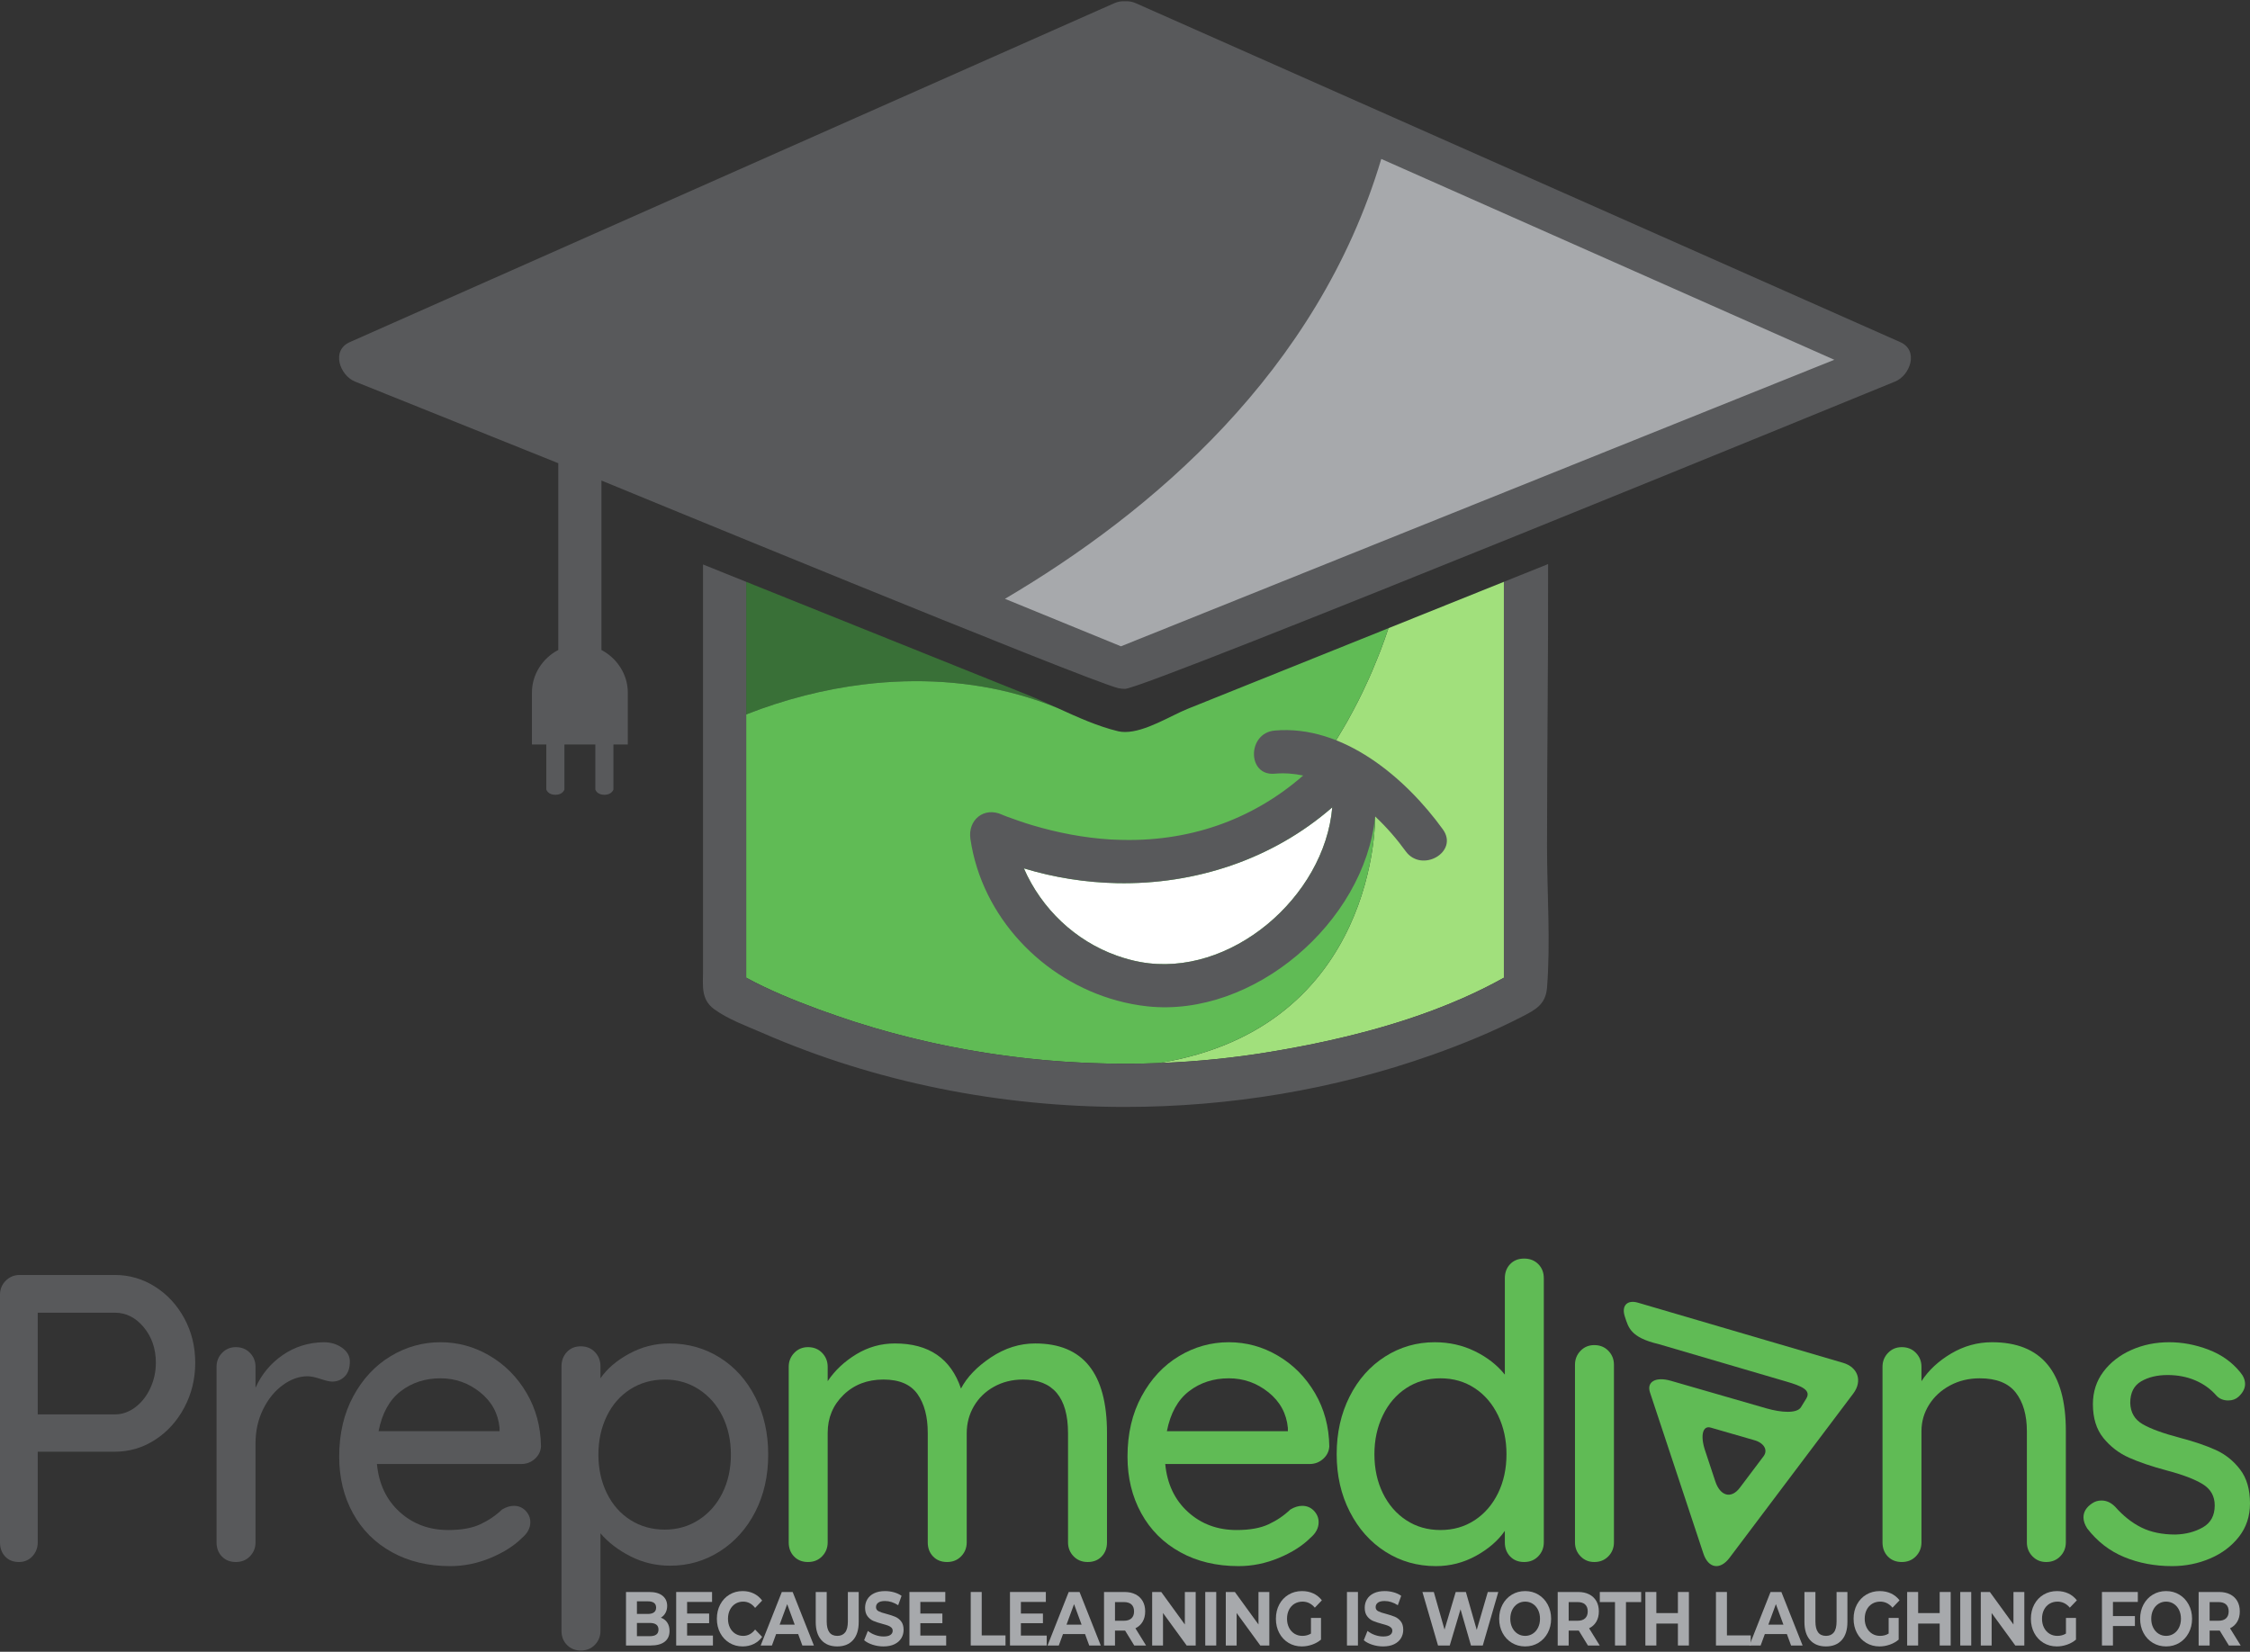 <?xml version="1.0" encoding="UTF-8"?>
<svg width="700px" height="514px" viewBox="0 0 700 514" version="1.1" xmlns="http://www.w3.org/2000/svg" xmlns:xlink="http://www.w3.org/1999/xlink">
    <rect x="0" y="0" width="700" height="514" fill="#333333" stroke="none"/>
    <!-- Generator: Sketch 52.2 (67145) - http://www.bohemiancoding.com/sketch -->
    <title>Prepmedians Logo RGB</title>
    <desc>Created with Sketch.</desc>
    <g id="Prepmedians-Logo-RGB" stroke="none" stroke-width="1" fill="none" fill-rule="evenodd">
        <path d="M428.563,204.759 C427.997,206.185 427.425,207.605 426.825,208.997 C426.413,209.958 425.982,210.901 425.555,211.847 C425.023,213.019 424.486,214.183 423.933,215.33 C423.436,216.362 422.93,217.385 422.415,218.398 C421.909,219.392 421.393,220.373 420.87,221.348 C420.286,222.441 419.7,223.532 419.096,224.603 C418.647,225.395 418.185,226.169 417.727,226.949 C417.023,228.145 416.325,229.344 415.598,230.512 C415.465,230.726 415.323,230.931 415.189,231.144 C413.117,234.435 410.953,237.621 408.694,240.692 C408.689,240.698 408.686,240.705 408.681,240.71 L427.836,254.079 C427.836,254.079 428.898,319.781 360.487,330.816 C360.762,330.806 361.038,330.802 361.313,330.791 C372.606,330.336 383.863,329.194 394.988,327.356 C398.061,326.849 401.158,326.3 404.271,325.704 C407.384,325.107 410.511,324.464 413.642,323.768 C424.598,321.33 435.593,318.243 446.14,314.258 C449.152,313.12 452.129,311.908 455.059,310.618 C459.451,308.682 463.736,306.568 467.875,304.257 C467.875,298.431 467.875,292.604 467.875,286.776 C467.875,251.536 467.875,216.295 467.875,181.054 C455.908,185.863 443.941,190.671 431.975,195.479 C431.198,197.824 430.372,200.118 429.513,202.38 C429.207,203.184 428.88,203.965 428.563,204.759" id="Fill-1" fill="#A1E07C"></path>
        <path d="M328.969,220.317 C325.754,218.847 322.578,217.389 319.48,216.145 C290.369,204.448 261.257,192.751 232.145,181.055 C232.145,194.811 232.145,208.568 232.145,222.325 C241.085,218.812 250.293,216.143 259.576,214.396 C262.67,213.813 265.772,213.333 268.876,212.958 C277.152,211.958 285.436,211.706 293.592,212.255 C295.63,212.393 297.662,212.58 299.682,212.819 C307.766,213.772 315.687,215.54 323.311,218.177 C325.217,218.835 327.104,219.549 328.97,220.317 L328.971,220.317 C328.97,220.317 328.97,220.317 328.969,220.317" id="Fill-2" fill="#397037"></path>
        <path d="M369.409,220.617 C364.351,222.649 356.245,227.818 350.01,227.786 C349.282,227.782 348.573,227.724 347.904,227.565 C341.587,226.061 335.201,223.165 328.971,220.317 C327.104,219.549 325.217,218.835 323.311,218.177 C315.687,215.54 307.766,213.772 299.682,212.819 C297.662,212.58 295.63,212.393 293.592,212.255 C285.436,211.706 277.152,211.958 268.876,212.958 C256.462,214.458 244.065,217.641 232.145,222.325 C232.145,240.32 232.145,258.314 232.145,276.31 C232.145,285.621 232.145,294.934 232.145,304.246 C235.701,306.183 239.386,307.924 243.124,309.531 C246.862,311.139 250.655,312.612 254.427,314.015 C254.435,314.018 254.442,314.021 254.449,314.022 C256.144,314.652 257.858,315.227 259.565,315.82 L259.525,315.843 C263.696,317.297 267.904,318.648 272.146,319.894 C273.784,320.375 275.427,320.839 277.075,321.288 C277.902,321.515 278.733,321.728 279.563,321.945 C280.523,322.198 281.485,322.45 282.449,322.692 C283.316,322.91 284.186,323.121 285.056,323.33 C286.005,323.559 286.956,323.782 287.908,324 C288.763,324.196 289.617,324.392 290.474,324.58 C291.514,324.808 292.557,325.025 293.6,325.241 C294.364,325.399 295.127,325.563 295.894,325.716 C297.608,326.055 299.327,326.38 301.048,326.687 C301.737,326.81 302.428,326.921 303.118,327.038 C304.269,327.234 305.419,327.429 306.572,327.61 C307.353,327.733 308.134,327.85 308.915,327.966 C310.002,328.127 311.09,328.284 312.18,328.433 C312.951,328.538 313.723,328.643 314.495,328.741 C315.677,328.893 316.861,329.034 318.044,329.17 C318.707,329.247 319.368,329.328 320.031,329.399 C321.839,329.595 323.649,329.775 325.462,329.936 C325.846,329.969 326.231,329.995 326.616,330.027 C328.098,330.151 329.581,330.267 331.064,330.368 C331.716,330.412 332.369,330.449 333.021,330.489 C334.258,330.564 335.496,330.633 336.734,330.692 C337.418,330.725 338.103,330.755 338.787,330.783 C340.068,330.835 341.35,330.875 342.632,330.909 C343.227,330.925 343.822,330.944 344.418,330.957 C346.282,330.994 348.146,331.018 350.009,331.018 L350.01,331.018 C351.895,331.018 353.779,330.999 355.663,330.962 C357.272,330.93 358.879,330.876 360.487,330.816 C428.898,319.781 427.836,254.079 427.836,254.079 L408.681,240.71 C408.686,240.705 408.689,240.698 408.694,240.692 C410.953,237.621 413.117,234.435 415.189,231.144 C415.323,230.931 415.465,230.726 415.598,230.512 C416.325,229.344 417.023,228.145 417.727,226.949 C418.185,226.169 418.648,225.396 419.096,224.603 C419.7,223.532 420.286,222.441 420.87,221.348 C421.392,220.372 421.91,219.392 422.415,218.398 C422.93,217.385 423.436,216.362 423.933,215.33 C424.486,214.183 425.023,213.019 425.555,211.847 C425.982,210.901 426.413,209.958 426.825,208.997 C427.425,207.604 427.997,206.185 428.563,204.759 C428.88,203.965 429.207,203.184 429.513,202.38 C430.372,200.118 431.198,197.824 431.975,195.479 C411.119,203.858 390.264,212.238 369.409,220.617" id="Fill-3" fill="#60BB55"></path>
        <path d="M318.535,270.225 C324.028,282.785 334.506,292.798 347.487,297.396 C349.835,298.229 352.257,298.905 354.755,299.363 C382.668,304.489 412.109,279.166 414.482,251.232 C395.848,267.482 371.765,275.316 347.487,274.823 C337.755,274.626 327.991,273.096 318.535,270.225" id="Fill-4" fill="#FFFFFF"></path>
        <path d="M481.635,175.526 C477.048,177.369 472.462,179.211 467.876,181.054 C467.876,216.295 467.876,251.536 467.876,286.776 C467.876,292.604 467.876,298.43 467.876,304.257 C463.736,306.568 459.451,308.682 455.059,310.618 C452.129,311.908 449.152,313.12 446.14,314.258 C443.503,315.254 440.838,316.194 438.152,317.082 C430.098,319.745 421.858,321.939 413.642,323.768 C410.511,324.464 407.384,325.107 404.271,325.703 C401.158,326.3 398.061,326.849 394.988,327.356 C383.863,329.194 372.606,330.336 361.313,330.791 C361.038,330.802 360.762,330.806 360.487,330.816 C358.879,330.876 357.272,330.93 355.663,330.962 C353.779,330.999 351.895,331.018 350.01,331.018 L350.009,331.018 C348.146,331.018 346.282,330.994 344.418,330.957 C343.822,330.944 343.227,330.925 342.632,330.909 C341.35,330.875 340.068,330.834 338.787,330.783 C338.103,330.755 337.418,330.725 336.734,330.692 C335.496,330.633 334.258,330.564 333.021,330.489 C332.369,330.449 331.716,330.412 331.064,330.368 C329.581,330.267 328.098,330.151 326.616,330.027 C326.231,329.995 325.846,329.969 325.462,329.936 C323.649,329.775 321.839,329.595 320.031,329.399 C319.368,329.328 318.707,329.247 318.044,329.17 C316.86,329.034 315.677,328.893 314.495,328.741 C313.722,328.643 312.951,328.538 312.18,328.433 C311.09,328.283 310.002,328.127 308.915,327.966 C308.134,327.85 307.353,327.733 306.572,327.61 C305.419,327.429 304.269,327.234 303.118,327.038 C302.428,326.921 301.737,326.81 301.048,326.687 C299.327,326.38 297.608,326.056 295.894,325.716 C295.127,325.563 294.364,325.399 293.6,325.241 C292.557,325.024 291.514,324.808 290.474,324.58 C289.617,324.392 288.763,324.196 287.908,324 C286.956,323.782 286.005,323.56 285.056,323.33 C284.186,323.121 283.316,322.91 282.449,322.692 C281.485,322.45 280.523,322.198 279.563,321.945 C278.733,321.728 277.902,321.515 277.075,321.288 C275.427,320.839 273.784,320.375 272.146,319.894 C267.904,318.648 263.696,317.297 259.525,315.843 L259.565,315.82 C257.858,315.227 256.144,314.652 254.449,314.022 C254.442,314.021 254.435,314.018 254.427,314.015 C250.655,312.612 246.862,311.139 243.124,309.531 C239.386,307.924 235.701,306.183 232.145,304.246 C232.145,263.182 232.145,222.118 232.145,181.055 C227.671,179.257 223.196,177.459 218.722,175.661 C218.722,199.188 218.722,222.714 218.722,246.24 C218.722,264.841 218.722,283.442 218.722,302.044 C218.722,306.564 217.983,310.941 222.133,314 C226.495,317.213 232.311,319.295 237.222,321.438 C272.505,336.833 311.268,344.473 350.01,344.465 C382.534,344.458 415.043,339.067 445.469,328.298 C455.019,324.918 464.475,321.041 473.483,316.392 C477.647,314.242 480.886,312.624 481.299,307.324 C482.419,292.934 481.299,277.998 481.299,263.576 C481.299,234.248 481.7,204.876 481.635,175.526" id="Fill-5" fill="#58595B"></path>
        <path d="M591.189,106.463 C564.503,94.628 363.176,5.35 353.397,1.013 C352.234,0.498 351.096,0.32 350.021,0.393 C350.018,0.392 350.014,0.393 350.01,0.393 C348.933,0.319 347.79,0.496 346.623,1.013 C319.936,12.848 293.249,24.682 266.563,36.516 C223.763,55.496 180.964,74.475 138.164,93.455 C128.386,97.791 118.608,102.127 108.83,106.463 C102.913,109.087 105.76,116.852 110.433,118.73 C131.52,127.202 152.606,135.674 173.693,144.146 C173.693,163.517 173.693,182.888 173.693,202.258 C168.874,204.762 165.49,209.815 165.49,215.505 C165.49,220.892 165.49,226.279 165.49,231.667 L169.964,231.667 L169.964,245.686 C169.964,245.686 170.445,247.334 172.78,247.334 C175.115,247.334 175.596,245.686 175.596,245.686 L175.596,231.667 L185.212,231.667 L185.212,245.686 C185.212,245.686 185.693,247.334 188.028,247.334 C190.363,247.334 190.844,245.686 190.844,245.686 L190.844,231.667 L195.318,231.667 C195.318,226.279 195.318,220.892 195.318,215.505 C195.318,209.84 191.926,204.782 187.115,202.27 C187.115,184.693 187.115,167.116 187.115,149.54 C187.116,149.54 187.116,149.54 187.116,149.54 C188.486,150.09 338.327,211.861 347.904,214.142 C348.573,214.301 349.282,214.359 350.01,214.363 C356.245,214.395 589.046,118.947 589.587,118.73 C594.229,116.865 597.082,109.076 591.189,106.463" id="Fill-6" fill="#58595B"></path>
        <path d="M414.482,251.232 C412.109,279.166 382.668,304.489 354.755,299.363 C352.257,298.905 349.835,298.229 347.487,297.396 C334.506,292.798 324.028,282.785 318.535,270.225 C327.991,273.096 337.755,274.626 347.487,274.823 C371.765,275.316 395.848,267.482 414.482,251.232 Z M347.487,261.314 C346.82,261.287 346.159,261.277 345.489,261.235 C337.253,260.728 329.113,259.158 321.208,256.81 C318.561,256.024 315.965,255.113 313.374,254.165 C313.178,254.093 312.565,253.849 312.123,253.672 C312.448,253.811 312.736,253.929 311.973,253.618 C311.386,253.378 311.661,253.489 312.123,253.672 C311.986,253.615 311.845,253.554 311.768,253.519 C306.132,250.931 301.033,255.159 301.909,261.098 C305.486,285.366 324.392,305.039 347.487,311.356 C350.604,312.209 353.796,312.826 357.039,313.17 C389.884,316.654 424.424,287.165 427.836,254.078 C431.46,257.482 434.661,261.211 437.301,264.866 C442.311,271.805 453.961,265.112 448.891,258.092 C437.36,242.121 417.904,225.442 396.552,227.34 C388.015,228.099 387.935,241.529 396.552,240.763 C399.562,240.496 402.53,240.72 405.429,241.333 C389.33,255.4 369.33,262.198 347.487,261.314 Z" id="Fill-7" fill="#58595B"></path>
        <path d="M429.731,49.458 C409.937,115.861 358.022,159.616 312.646,186.345 L348.742,201.121 L570.665,111.956 C565.471,109.652 471.515,67.987 429.731,49.458" id="Fill-8" fill="#A7A9AC"></path>
        <path d="M204.177,508.656 C204.634,508.323 204.863,507.809 204.863,507.11 C204.863,505.73 203.956,505.041 202.142,505.041 L198.155,505.041 L198.155,509.156 L202.142,509.156 C203.042,509.156 203.72,508.99 204.177,508.656 Z M198.155,498.309 L198.155,502.233 L201.551,502.233 C202.395,502.233 203.035,502.066 203.471,501.733 C203.906,501.401 204.125,500.909 204.125,500.259 C204.125,499.609 203.906,499.122 203.471,498.796 C203.035,498.472 202.395,498.309 201.551,498.309 L198.155,498.309 Z M207.584,504.909 C208.062,505.616 208.301,506.484 208.301,507.515 C208.301,508.975 207.798,510.095 206.793,510.881 C205.788,511.666 204.321,512.058 202.395,512.058 L194.758,512.058 L194.758,495.406 L201.973,495.406 C203.773,495.406 205.154,495.796 206.118,496.572 C207.081,497.35 207.563,498.403 207.563,499.736 C207.563,500.545 207.391,501.267 207.046,501.9 C206.702,502.535 206.22,503.035 205.601,503.399 C206.445,503.701 207.106,504.204 207.584,504.909 Z" id="Fill-9" fill="#A7A9AC"></path>
        <polyline id="Fill-10" fill="#A7A9AC" points="221.802 508.966 221.802 512.058 210.368 512.058 210.368 495.406 221.528 495.406 221.528 498.499 213.765 498.499 213.765 502.115 220.62 502.115 220.62 505.112 213.765 505.112 213.765 508.966 221.802 508.966"></polyline>
        <path d="M226.938,511.237 C225.721,510.5 224.766,509.478 224.069,508.169 C223.374,506.86 223.025,505.382 223.025,503.732 C223.025,502.083 223.374,500.604 224.069,499.296 C224.766,497.987 225.721,496.965 226.938,496.227 C228.154,495.49 229.522,495.122 231.041,495.122 C232.32,495.122 233.478,495.375 234.511,495.883 C235.544,496.39 236.413,497.119 237.116,498.071 L234.922,500.354 C233.924,499.054 232.686,498.403 231.21,498.403 C230.295,498.403 229.48,498.63 228.763,499.082 C228.045,499.534 227.486,500.164 227.086,500.973 C226.685,501.782 226.485,502.701 226.485,503.732 C226.485,504.764 226.685,505.683 227.086,506.491 C227.486,507.3 228.045,507.931 228.763,508.383 C229.48,508.834 230.295,509.061 231.21,509.061 C232.686,509.061 233.924,508.403 234.922,507.086 L237.116,509.37 C236.413,510.337 235.541,511.075 234.5,511.582 C233.459,512.089 232.299,512.344 231.02,512.344 C229.515,512.344 228.154,511.975 226.938,511.237" id="Fill-11" fill="#A7A9AC"></path>
        <path d="M247.242,505.563 L244.9,499.188 L242.559,505.563 L247.242,505.563 Z M248.318,508.49 L241.462,508.49 L240.154,512.058 L236.652,512.058 L243.234,495.406 L246.609,495.406 L253.212,512.058 L249.625,512.058 L248.318,508.49 Z" id="Fill-12" fill="#A7A9AC"></path>
        <path d="M255.542,510.369 C254.368,509.053 253.781,507.174 253.781,504.731 L253.781,495.406 L257.198,495.406 L257.198,504.589 C257.198,507.57 258.295,509.061 260.489,509.061 C261.558,509.061 262.374,508.7 262.936,507.979 C263.499,507.257 263.78,506.127 263.78,504.589 L263.78,495.406 L267.155,495.406 L267.155,504.731 C267.155,507.174 266.567,509.053 265.394,510.369 C264.219,511.686 262.577,512.344 260.468,512.344 C258.359,512.344 256.717,511.686 255.542,510.369" id="Fill-13" fill="#A7A9AC"></path>
        <path d="M271.469,511.809 C270.378,511.451 269.503,510.987 268.842,510.416 L270.002,507.515 C270.635,508.038 271.388,508.459 272.26,508.774 C273.131,509.093 274.003,509.251 274.875,509.251 C275.846,509.251 276.563,509.089 277.027,508.764 C277.491,508.438 277.723,508.007 277.723,507.467 C277.723,507.07 277.586,506.741 277.312,506.48 C277.038,506.218 276.686,506.009 276.257,505.85 C275.828,505.691 275.248,505.517 274.517,505.326 C273.392,505.025 272.471,504.724 271.753,504.422 C271.036,504.121 270.421,503.638 269.908,502.972 C269.394,502.305 269.138,501.417 269.138,500.308 C269.138,499.34 269.37,498.463 269.834,497.679 C270.298,496.894 270.998,496.271 271.933,495.812 C272.868,495.352 274.011,495.122 275.361,495.122 C276.303,495.122 277.224,495.248 278.124,495.502 C279.024,495.755 279.812,496.12 280.487,496.597 L279.432,499.521 C278.068,498.65 276.704,498.214 275.34,498.214 C274.383,498.214 273.676,498.388 273.22,498.736 C272.763,499.086 272.534,499.546 272.534,500.116 C272.534,500.688 272.798,501.112 273.325,501.39 C273.853,501.667 274.657,501.94 275.741,502.21 C276.866,502.512 277.787,502.813 278.504,503.113 C279.221,503.415 279.836,503.891 280.35,504.541 C280.863,505.191 281.12,506.072 281.12,507.182 C281.12,508.133 280.884,509.001 280.413,509.786 C279.941,510.571 279.235,511.194 278.293,511.653 C277.351,512.113 276.205,512.344 274.854,512.344 C273.687,512.344 272.559,512.165 271.469,511.809" id="Fill-14" fill="#A7A9AC"></path>
        <polyline id="Fill-15" fill="#A7A9AC" points="294.366 508.966 294.366 512.058 282.933 512.058 282.933 495.406 294.092 495.406 294.092 498.499 286.329 498.499 286.329 502.115 293.185 502.115 293.185 505.112 286.329 505.112 286.329 508.966 294.366 508.966"></polyline>
        <polyline id="Fill-16" fill="#A7A9AC" points="302.002 495.406 305.42 495.406 305.42 508.918 312.824 508.918 312.824 512.058 302.002 512.058 302.002 495.406"></polyline>
        <polyline id="Fill-17" fill="#A7A9AC" points="325.649 508.966 325.649 512.058 314.216 512.058 314.216 495.406 325.375 495.406 325.375 498.499 317.612 498.499 317.612 502.115 324.468 502.115 324.468 505.112 317.612 505.112 317.612 508.966 325.649 508.966"></polyline>
        <path d="M336.492,505.563 L334.15,499.188 L331.809,505.563 L336.492,505.563 Z M337.568,508.49 L330.712,508.49 L329.404,512.058 L325.902,512.058 L332.484,495.406 L335.859,495.406 L342.461,512.058 L338.875,512.058 L337.568,508.49 Z" id="Fill-18" fill="#A7A9AC"></path>
        <path d="M352.018,499.296 C351.482,498.796 350.702,498.547 349.675,498.547 L346.891,498.547 L346.891,504.352 L349.675,504.352 C350.702,504.352 351.482,504.098 352.018,503.589 C352.552,503.082 352.818,502.368 352.818,501.449 C352.818,500.513 352.552,499.796 352.018,499.296 Z M352.882,512.058 L350.034,507.419 L346.891,507.419 L346.891,512.058 L343.474,512.058 L343.474,495.406 L349.865,495.406 C351.174,495.406 352.309,495.653 353.272,496.145 C354.235,496.636 354.978,497.333 355.497,498.238 C356.018,499.142 356.278,500.211 356.278,501.449 C356.278,502.686 356.015,503.752 355.487,504.648 C354.96,505.544 354.211,506.229 353.24,506.705 L356.553,512.058 L352.882,512.058 Z" id="Fill-19" fill="#A7A9AC"></path>
        <polyline id="Fill-20" fill="#A7A9AC" points="371.993 495.406 371.993 512.058 369.188 512.058 361.826 501.948 361.826 512.058 358.45 512.058 358.45 495.406 361.277 495.406 368.618 505.517 368.618 495.406 371.993 495.406"></polyline>
        <polygon id="Fill-21" fill="#A7A9AC" points="374.968 512.058 378.385 512.058 378.385 495.406 374.968 495.406"></polygon>
        <polyline id="Fill-22" fill="#A7A9AC" points="394.902 495.406 394.902 512.058 392.097 512.058 384.734 501.948 384.734 512.058 381.359 512.058 381.359 495.406 384.186 495.406 391.527 505.517 391.527 495.406 394.902 495.406"></polyline>
        <path d="M407.854,503.471 L410.977,503.471 L410.977,510.227 C410.175,510.908 409.246,511.432 408.191,511.796 C407.137,512.161 406.075,512.344 405.007,512.344 C403.474,512.344 402.096,511.975 400.872,511.237 C399.648,510.5 398.688,509.478 397.992,508.169 C397.297,506.86 396.948,505.382 396.948,503.732 C396.948,502.083 397.297,500.604 397.992,499.296 C398.688,497.987 399.655,496.965 400.894,496.227 C402.13,495.49 403.522,495.122 405.069,495.122 C406.363,495.122 407.537,495.367 408.593,495.858 C409.647,496.35 410.533,497.063 411.251,498 L409.057,500.283 C408.002,499.031 406.729,498.403 405.238,498.403 C404.296,498.403 403.459,498.626 402.729,499.069 C401.997,499.514 401.428,500.141 401.02,500.949 C400.611,501.758 400.408,502.686 400.408,503.732 C400.408,504.764 400.611,505.683 401.02,506.491 C401.428,507.3 401.993,507.931 402.718,508.383 C403.441,508.834 404.268,509.061 405.196,509.061 C406.181,509.061 407.066,508.823 407.854,508.347 L407.854,503.471" id="Fill-23" fill="#A7A9AC"></path>
        <polygon id="Fill-24" fill="#A7A9AC" points="419.055 512.058 422.473 512.058 422.473 495.406 419.055 495.406"></polygon>
        <path d="M426.912,511.809 C425.822,511.451 424.946,510.987 424.286,510.416 L425.446,507.515 C426.079,508.038 426.831,508.459 427.703,508.774 C428.575,509.093 429.447,509.251 430.319,509.251 C431.289,509.251 432.006,509.089 432.471,508.764 C432.935,508.438 433.167,508.007 433.167,507.467 C433.167,507.07 433.029,506.741 432.756,506.48 C432.481,506.218 432.13,506.009 431.7,505.85 C431.271,505.691 430.691,505.517 429.96,505.326 C428.835,505.025 427.914,504.724 427.197,504.422 C426.479,504.121 425.864,503.638 425.352,502.972 C424.838,502.305 424.581,501.417 424.581,500.308 C424.581,499.34 424.813,498.463 425.277,497.679 C425.741,496.894 426.441,496.271 427.377,495.812 C428.312,495.352 429.454,495.122 430.804,495.122 C431.746,495.122 432.667,495.248 433.567,495.502 C434.468,495.755 435.255,496.12 435.93,496.597 L434.876,499.521 C433.511,498.65 432.147,498.214 430.783,498.214 C429.827,498.214 429.12,498.388 428.663,498.736 C428.206,499.086 427.978,499.546 427.978,500.116 C427.978,500.688 428.241,501.112 428.769,501.39 C429.296,501.667 430.101,501.94 431.184,502.21 C432.309,502.512 433.229,502.813 433.947,503.113 C434.664,503.415 435.279,503.891 435.793,504.541 C436.307,505.191 436.563,506.072 436.563,507.182 C436.563,508.133 436.327,509.001 435.856,509.786 C435.385,510.571 434.679,511.194 433.736,511.653 C432.794,512.113 431.647,512.344 430.298,512.344 C429.13,512.344 428.002,512.165 426.912,511.809" id="Fill-25" fill="#A7A9AC"></path>
        <polyline id="Fill-26" fill="#A7A9AC" points="466.138 495.406 461.307 512.058 457.637 512.058 454.388 500.783 451.034 512.058 447.385 512.058 442.532 495.406 446.076 495.406 449.409 507.11 452.89 495.406 456.054 495.406 459.43 507.205 462.868 495.406 466.138 495.406"></polyline>
        <path d="M476.853,508.383 C477.557,507.931 478.108,507.3 478.509,506.491 C478.91,505.683 479.11,504.764 479.11,503.732 C479.11,502.701 478.91,501.782 478.509,500.973 C478.108,500.164 477.557,499.534 476.853,499.082 C476.149,498.63 475.362,498.403 474.49,498.403 C473.618,498.403 472.831,498.63 472.128,499.082 C471.425,499.534 470.873,500.164 470.472,500.973 C470.071,501.782 469.871,502.701 469.871,503.732 C469.871,504.764 470.071,505.683 470.472,506.491 C470.873,507.3 471.425,507.931 472.128,508.383 C472.831,508.834 473.618,509.061 474.49,509.061 C475.362,509.061 476.149,508.834 476.853,508.383 Z M470.346,511.226 C469.115,510.48 468.151,509.453 467.456,508.145 C466.76,506.837 466.411,505.365 466.411,503.732 C466.411,502.099 466.76,500.628 467.456,499.32 C468.151,498.012 469.115,496.984 470.346,496.239 C471.575,495.494 472.957,495.122 474.49,495.122 C476.023,495.122 477.401,495.494 478.625,496.239 C479.849,496.984 480.812,498.012 481.516,499.32 C482.219,500.628 482.569,502.099 482.569,503.732 C482.569,505.365 482.219,506.837 481.516,508.145 C480.812,509.453 479.849,510.48 478.625,511.226 C477.401,511.972 476.023,512.344 474.49,512.344 C472.957,512.344 471.575,511.972 470.346,511.226 Z" id="Fill-27" fill="#A7A9AC"></path>
        <path d="M493.159,499.296 C492.625,498.796 491.845,498.547 490.818,498.547 L488.033,498.547 L488.033,504.352 L490.818,504.352 C491.845,504.352 492.625,504.098 493.159,503.589 C493.693,503.082 493.961,502.368 493.961,501.449 C493.961,500.513 493.693,499.796 493.159,499.296 Z M494.024,512.058 L491.177,507.419 L488.033,507.419 L488.033,512.058 L484.617,512.058 L484.617,495.406 L491.009,495.406 C492.316,495.406 493.451,495.653 494.415,496.145 C495.378,496.636 496.12,497.333 496.641,498.238 C497.16,499.142 497.42,500.211 497.42,501.449 C497.42,502.686 497.157,503.752 496.629,504.648 C496.103,505.544 495.354,506.229 494.384,506.705 L497.694,512.058 L494.024,512.058 Z" id="Fill-28" fill="#A7A9AC"></path>
        <polyline id="Fill-29" fill="#A7A9AC" points="502.441 498.547 497.716 498.547 497.716 495.406 510.583 495.406 510.583 498.547 505.857 498.547 505.857 512.058 502.441 512.058 502.441 498.547"></polyline>
        <polyline id="Fill-30" fill="#A7A9AC" points="525.435 495.406 525.435 512.058 522.017 512.058 522.017 505.23 515.309 505.23 515.309 512.058 511.892 512.058 511.892 495.406 515.309 495.406 515.309 501.972 522.017 501.972 522.017 495.406 525.435 495.406"></polyline>
        <polyline id="Fill-31" fill="#A7A9AC" points="533.851 495.406 537.268 495.406 537.268 508.918 544.672 508.918 544.672 512.058 533.851 512.058 533.851 495.406"></polyline>
        <path d="M554.839,505.563 L552.498,499.188 L550.156,505.563 L554.839,505.563 Z M555.915,508.49 L549.06,508.49 L547.752,512.058 L544.25,512.058 L550.832,495.406 L554.207,495.406 L560.81,512.058 L557.224,512.058 L555.915,508.49 Z" id="Fill-32" fill="#A7A9AC"></path>
        <path d="M563.14,510.369 C561.966,509.053 561.378,507.174 561.378,504.731 L561.378,495.406 L564.796,495.406 L564.796,504.589 C564.796,507.57 565.893,509.061 568.086,509.061 C569.155,509.061 569.971,508.7 570.533,507.979 C571.096,507.257 571.378,506.127 571.378,504.589 L571.378,495.406 L574.753,495.406 L574.753,504.731 C574.753,507.174 574.165,509.053 572.991,510.369 C571.817,511.686 570.176,512.344 568.065,512.344 C565.956,512.344 564.313,511.686 563.14,510.369" id="Fill-33" fill="#A7A9AC"></path>
        <path d="M587.578,503.471 L590.699,503.471 L590.699,510.227 C589.898,510.908 588.971,511.432 587.915,511.796 C586.861,512.161 585.799,512.344 584.73,512.344 C583.197,512.344 581.818,511.975 580.596,511.237 C579.372,510.5 578.412,509.478 577.717,508.169 C577.021,506.86 576.672,505.382 576.672,503.732 C576.672,502.083 577.021,500.604 577.717,499.296 C578.412,497.987 579.379,496.965 580.616,496.227 C581.854,495.49 583.246,495.122 584.794,495.122 C586.087,495.122 587.262,495.367 588.316,495.858 C589.371,496.35 590.257,497.063 590.974,498 L588.78,500.283 C587.726,499.031 586.453,498.403 584.962,498.403 C584.02,498.403 583.183,498.626 582.452,499.069 C581.721,499.514 581.15,500.141 580.744,500.949 C580.336,501.758 580.131,502.686 580.131,503.732 C580.131,504.764 580.336,505.683 580.744,506.491 C581.15,507.3 581.718,507.931 582.441,508.383 C583.166,508.834 583.992,509.061 584.92,509.061 C585.904,509.061 586.79,508.823 587.578,508.347 L587.578,503.471" id="Fill-34" fill="#A7A9AC"></path>
        <polyline id="Fill-35" fill="#A7A9AC" points="606.879 495.406 606.879 512.058 603.461 512.058 603.461 505.23 596.753 505.23 596.753 512.058 593.337 512.058 593.337 495.406 596.753 495.406 596.753 501.972 603.461 501.972 603.461 495.406 606.879 495.406"></polyline>
        <polygon id="Fill-36" fill="#A7A9AC" points="609.854 512.058 613.271 512.058 613.271 495.406 609.854 495.406"></polygon>
        <polyline id="Fill-37" fill="#A7A9AC" points="629.788 495.406 629.788 512.058 626.982 512.058 619.62 501.948 619.62 512.058 616.245 512.058 616.245 495.406 619.071 495.406 626.413 505.517 626.413 495.406 629.788 495.406"></polyline>
        <path d="M642.739,503.471 L645.861,503.471 L645.861,510.227 C645.06,510.908 644.132,511.432 643.076,511.796 C642.022,512.161 640.96,512.344 639.892,512.344 C638.358,512.344 636.98,511.975 635.757,511.237 C634.534,510.5 633.574,509.478 632.878,508.169 C632.182,506.86 631.833,505.382 631.833,503.732 C631.833,502.083 632.182,500.604 632.878,499.296 C633.574,497.987 634.54,496.965 635.778,496.227 C637.016,495.49 638.407,495.122 639.955,495.122 C641.248,495.122 642.423,495.367 643.478,495.858 C644.532,496.35 645.418,497.063 646.136,498 L643.941,500.283 C642.887,499.031 641.614,498.403 640.123,498.403 C639.181,498.403 638.344,498.626 637.613,499.069 C636.882,499.514 636.313,500.141 635.905,500.949 C635.497,501.758 635.293,502.686 635.293,503.732 C635.293,504.764 635.497,505.683 635.905,506.491 C636.313,507.3 636.879,507.931 637.604,508.383 C638.327,508.834 639.153,509.061 640.082,509.061 C641.065,509.061 641.951,508.823 642.739,508.347 L642.739,503.471" id="Fill-38" fill="#A7A9AC"></path>
        <polyline id="Fill-39" fill="#A7A9AC" points="657.358 498.499 657.358 502.899 664.193 502.899 664.193 505.991 657.358 505.991 657.358 512.058 653.941 512.058 653.941 495.406 665.101 495.406 665.101 498.499 657.358 498.499"></polyline>
        <path d="M676.259,508.383 C676.963,507.931 677.515,507.3 677.915,506.491 C678.316,505.683 678.517,504.764 678.517,503.732 C678.517,502.701 678.316,501.782 677.915,500.973 C677.515,500.164 676.963,499.534 676.259,499.082 C675.556,498.63 674.769,498.403 673.896,498.403 C673.024,498.403 672.237,498.63 671.534,499.082 C670.83,499.534 670.279,500.164 669.878,500.973 C669.477,501.782 669.276,502.701 669.276,503.732 C669.276,504.764 669.477,505.683 669.878,506.491 C670.279,507.3 670.83,507.931 671.534,508.383 C672.237,508.834 673.024,509.061 673.896,509.061 C674.769,509.061 675.556,508.834 676.259,508.383 Z M669.752,511.226 C668.521,510.48 667.558,509.453 666.862,508.145 C666.166,506.837 665.817,505.365 665.817,503.732 C665.817,502.099 666.166,500.628 666.862,499.32 C667.558,498.012 668.521,496.984 669.752,496.239 C670.981,495.494 672.363,495.122 673.896,495.122 C675.43,495.122 676.809,495.494 678.031,496.239 C679.255,496.984 680.218,498.012 680.921,499.32 C681.624,500.628 681.976,502.099 681.976,503.732 C681.976,505.365 681.624,506.837 680.921,508.145 C680.218,509.453 679.255,510.48 678.031,511.226 C676.809,511.972 675.43,512.344 673.896,512.344 C672.363,512.344 670.981,511.972 669.752,511.226 Z" id="Fill-40" fill="#A7A9AC"></path>
        <path d="M692.564,499.296 C692.029,498.796 691.249,498.547 690.224,498.547 L687.438,498.547 L687.438,504.352 L690.224,504.352 C691.249,504.352 692.029,504.098 692.564,503.589 C693.099,503.082 693.365,502.368 693.365,501.449 C693.365,500.513 693.099,499.796 692.564,499.296 Z M693.43,512.058 L690.581,507.419 L687.438,507.419 L687.438,512.058 L684.021,512.058 L684.021,495.406 L690.413,495.406 C691.721,495.406 692.856,495.653 693.819,496.145 C694.783,496.636 695.524,497.333 696.046,498.238 C696.565,499.142 696.825,500.211 696.825,501.449 C696.825,502.686 696.563,503.752 696.034,504.648 C695.507,505.544 694.759,506.229 693.788,506.705 L697.1,512.058 L693.43,512.058 Z" id="Fill-41" fill="#A7A9AC"></path>
        <path d="M42.109,437.907 C44.065,436.421 45.618,434.442 46.767,431.974 C47.915,429.508 48.489,426.87 48.489,424.063 C48.489,419.725 47.233,416.045 44.725,413.025 C42.215,410.007 39.216,408.494 35.729,408.494 L11.739,408.494 L11.739,440.14 L35.729,440.14 C38.025,440.14 40.151,439.396 42.109,437.907 Z M48.234,400.392 C52.062,402.816 55.102,406.114 57.357,410.281 C59.61,414.45 60.739,419.044 60.739,424.063 C60.739,429.083 59.61,433.719 57.357,437.972 C55.102,442.226 52.062,445.585 48.234,448.052 C44.406,450.521 40.237,451.753 35.729,451.753 L11.739,451.753 L11.739,479.952 C11.739,481.655 11.186,483.101 10.081,484.291 C8.974,485.483 7.57,486.077 5.87,486.077 C4.083,486.077 2.658,485.503 1.595,484.354 C0.53,483.206 0,481.738 0,479.952 L0,402.88 C0,401.18 0.594,399.734 1.787,398.542 C2.977,397.352 4.422,396.755 6.125,396.755 L35.729,396.755 C40.237,396.755 44.406,397.968 48.234,400.392 Z" id="Fill-42" fill="#58595B"></path>
        <path d="M106.42,419.405 C108.035,420.553 108.844,421.979 108.844,423.68 C108.844,425.722 108.312,427.274 107.249,428.338 C106.185,429.401 104.889,429.932 103.357,429.932 C102.592,429.932 101.443,429.677 99.912,429.166 C98.125,428.573 96.722,428.273 95.701,428.273 C93.063,428.273 90.489,429.188 87.981,431.017 C85.471,432.848 83.429,435.355 81.856,438.546 C80.281,441.735 79.496,445.289 79.496,449.2 L79.496,479.952 C79.496,481.655 78.921,483.101 77.773,484.291 C76.625,485.483 75.157,486.077 73.371,486.077 C71.584,486.077 70.137,485.503 69.032,484.354 C67.925,483.206 67.373,481.738 67.373,479.952 L67.373,425.339 C67.373,423.638 67.948,422.192 69.096,421 C70.244,419.81 71.668,419.213 73.371,419.213 C75.157,419.213 76.625,419.81 77.773,421 C78.921,422.192 79.496,423.638 79.496,425.339 L79.496,431.847 C81.366,427.679 84.173,424.298 87.917,421.701 C91.66,419.108 95.912,417.769 100.678,417.683 C102.889,417.683 104.803,418.257 106.42,419.405" id="Fill-43" fill="#58595B"></path>
        <path d="M124.667,432.932 C121.178,435.61 118.881,439.757 117.777,445.372 L155.42,445.372 L155.42,444.352 C154.993,439.844 152.973,436.143 149.358,433.25 C145.742,430.359 141.639,428.911 137.045,428.911 C132.28,428.911 128.155,430.251 124.667,432.932 Z M166.394,453.984 C165.202,455.05 163.798,455.58 162.183,455.58 L117.267,455.58 C117.861,461.791 120.222,466.768 124.349,470.51 C128.474,474.254 133.514,476.124 139.47,476.124 C143.553,476.124 146.87,475.53 149.422,474.338 C151.974,473.147 154.228,471.616 156.186,469.744 C157.461,468.979 158.693,468.596 159.886,468.596 C161.332,468.596 162.543,469.106 163.523,470.127 C164.5,471.147 164.99,472.341 164.99,473.7 C164.99,475.486 164.139,477.104 162.438,478.549 C159.97,481.017 156.696,483.101 152.613,484.802 C148.529,486.502 144.36,487.354 140.107,487.354 C133.217,487.354 127.156,485.908 121.924,483.015 C116.692,480.124 112.651,476.083 109.802,470.893 C106.951,465.705 105.527,459.835 105.527,453.283 C105.527,446.138 106.994,439.865 109.93,434.462 C112.864,429.061 116.734,424.914 121.542,422.021 C126.346,419.13 131.514,417.683 137.045,417.683 C142.488,417.683 147.592,419.086 152.357,421.894 C157.121,424.7 160.948,428.573 163.842,433.505 C166.732,438.44 168.222,443.969 168.308,450.093 C168.222,451.625 167.584,452.923 166.394,453.984 Z" id="Fill-44" fill="#58595B"></path>
        <path d="M344.398,445.882 L344.398,479.952 C344.398,481.738 343.844,483.206 342.74,484.354 C341.633,485.503 340.188,486.077 338.401,486.077 C336.615,486.077 335.147,485.483 333.999,484.291 C332.85,483.101 332.276,481.655 332.276,479.952 L332.276,446.01 C332.276,434.867 327.597,429.294 318.24,429.294 C314.922,429.294 311.923,430.039 309.244,431.527 C306.564,433.017 304.479,435.036 302.991,437.589 C301.502,440.14 300.758,442.948 300.758,446.01 L300.758,479.952 C300.758,481.655 300.184,483.101 299.036,484.291 C297.887,485.483 296.42,486.077 294.633,486.077 C292.847,486.077 291.399,485.503 290.295,484.354 C289.188,483.206 288.636,481.738 288.636,479.952 L288.636,445.882 C288.636,440.864 287.572,436.845 285.446,433.824 C283.318,430.805 279.788,429.294 274.854,429.294 C269.834,429.294 265.688,430.889 262.414,434.079 C259.138,437.269 257.501,441.205 257.501,445.882 L257.501,479.952 C257.501,481.655 256.927,483.101 255.778,484.291 C254.63,485.483 253.162,486.077 251.376,486.077 C249.59,486.077 248.142,485.503 247.038,484.354 C245.931,483.206 245.378,481.738 245.378,479.952 L245.378,425.339 C245.378,423.638 245.953,422.192 247.102,421 C248.25,419.81 249.673,419.213 251.376,419.213 C253.162,419.213 254.63,419.81 255.778,421 C256.927,422.192 257.501,423.638 257.501,425.339 L257.501,429.804 C259.712,426.487 262.669,423.701 266.369,421.446 C270.07,419.193 274.089,418.064 278.428,418.064 C288.975,418.064 295.824,422.745 298.972,432.102 C300.842,428.528 303.948,425.296 308.287,422.403 C312.625,419.513 317.219,418.064 322.068,418.064 C336.954,418.064 344.398,427.339 344.398,445.882" id="Fill-45" fill="#60BB55"></path>
        <path d="M369.919,432.932 C366.43,435.61 364.133,439.757 363.028,445.372 L400.672,445.372 L400.672,444.352 C400.245,439.844 398.226,436.143 394.611,433.25 C390.994,430.359 386.892,428.911 382.297,428.911 C377.531,428.911 373.406,430.251 369.919,432.932 Z M411.646,453.984 C410.453,455.05 409.051,455.58 407.435,455.58 L362.518,455.58 C363.112,461.791 365.473,466.768 369.6,470.51 C373.725,474.254 378.766,476.124 384.722,476.124 C388.804,476.124 392.123,475.53 394.675,474.338 C397.227,473.147 399.479,471.616 401.438,469.744 C402.713,468.979 403.945,468.596 405.138,468.596 C406.584,468.596 407.795,469.106 408.773,470.127 C409.751,471.147 410.241,472.341 410.241,473.7 C410.241,475.486 409.391,477.104 407.689,478.549 C405.222,481.017 401.947,483.101 397.865,484.802 C393.78,486.502 389.613,487.354 385.358,487.354 C378.468,487.354 372.407,485.908 367.176,483.015 C361.943,480.124 357.902,476.083 355.053,470.893 C352.202,465.705 350.779,459.835 350.779,453.283 C350.779,446.138 352.246,439.865 355.181,434.462 C358.116,429.061 361.985,424.914 366.793,422.021 C371.598,419.13 376.766,417.683 382.297,417.683 C387.74,417.683 392.845,419.086 397.61,421.894 C402.373,424.7 406.2,428.573 409.094,433.505 C411.983,438.44 413.474,443.969 413.561,450.093 C413.474,451.625 412.836,452.923 411.646,453.984 Z" id="Fill-46" fill="#60BB55"></path>
        <path d="M458.795,473.063 C461.897,471.021 464.323,468.213 466.067,464.641 C467.811,461.067 468.684,457.028 468.684,452.519 C468.684,448.096 467.811,444.076 466.067,440.46 C464.323,436.845 461.897,434.016 458.795,431.974 C455.688,429.932 452.137,428.911 448.14,428.911 C444.14,428.911 440.588,429.932 437.484,431.974 C434.379,434.016 431.953,436.845 430.211,440.46 C428.466,444.076 427.595,448.096 427.595,452.519 C427.595,457.028 428.466,461.067 430.211,464.641 C431.953,468.213 434.379,471.021 437.484,473.063 C440.588,475.104 444.14,476.124 448.14,476.124 C452.137,476.124 455.688,475.104 458.795,473.063 Z M478.572,393.374 C479.721,394.522 480.295,395.99 480.295,397.776 L480.295,479.952 C480.295,481.655 479.721,483.101 478.572,484.291 C477.424,485.483 475.956,486.077 474.17,486.077 C472.384,486.077 470.937,485.503 469.832,484.354 C468.725,483.206 468.173,481.738 468.173,479.952 L468.173,476.38 C466.046,479.442 463.047,482.038 459.178,484.164 C455.306,486.289 451.157,487.354 446.735,487.354 C440.949,487.354 435.718,485.866 431.041,482.887 C426.36,479.911 422.661,475.764 419.939,470.446 C417.216,465.131 415.855,459.153 415.855,452.519 C415.855,445.882 417.196,439.906 419.875,434.59 C422.555,429.274 426.233,425.127 430.913,422.148 C435.59,419.172 440.738,417.683 446.354,417.683 C450.861,417.683 455.029,418.62 458.857,420.49 C462.687,422.362 465.791,424.786 468.173,427.763 L468.173,397.776 C468.173,395.99 468.725,394.522 469.832,393.374 C470.937,392.226 472.384,391.651 474.17,391.651 C475.956,391.651 477.424,392.226 478.572,393.374 Z" id="Fill-47" fill="#60BB55"></path>
        <path d="M500.393,484.291 C499.244,485.483 497.776,486.077 495.99,486.077 C494.287,486.077 492.864,485.483 491.715,484.291 C490.566,483.101 489.993,481.655 489.993,479.952 L489.993,424.7 C489.993,423 490.566,421.554 491.715,420.362 C492.864,419.172 494.287,418.575 495.99,418.575 C497.776,418.575 499.244,419.172 500.393,420.362 C501.54,421.554 502.115,423 502.115,424.7 L502.115,479.952 C502.115,481.655 501.54,483.101 500.393,484.291" id="Fill-48" fill="#60BB55"></path>
        <path d="M642.706,445.244 L642.706,479.952 C642.706,481.655 642.133,483.101 640.984,484.291 C639.835,485.483 638.368,486.077 636.581,486.077 C634.879,486.077 633.455,485.483 632.307,484.291 C631.159,483.101 630.584,481.655 630.584,479.952 L630.584,445.372 C630.584,440.354 629.436,436.356 627.14,433.377 C624.842,430.4 621.098,428.911 615.909,428.911 C612.507,428.911 609.422,429.657 606.658,431.145 C603.894,432.634 601.725,434.634 600.151,437.142 C598.575,439.651 597.79,442.395 597.79,445.372 L597.79,479.952 C597.79,481.655 597.216,483.101 596.067,484.291 C594.919,485.483 593.452,486.077 591.666,486.077 C589.879,486.077 588.432,485.503 587.327,484.354 C586.221,483.206 585.668,481.738 585.668,479.952 L585.668,425.339 C585.668,423.638 586.242,422.192 587.392,421 C588.539,419.81 589.963,419.213 591.666,419.213 C593.452,419.213 594.919,419.81 596.067,421 C597.216,422.192 597.79,423.638 597.79,425.339 L597.79,429.804 C600.002,426.403 603.085,423.532 607.041,421.191 C610.997,418.854 615.229,417.683 619.738,417.683 C635.051,417.683 642.706,426.87 642.706,445.244" id="Fill-49" fill="#60BB55"></path>
        <path d="M648.193,472.168 C648.193,470.468 649.086,469.022 650.872,467.831 C651.722,467.236 652.701,466.937 653.808,466.937 C655.339,466.937 656.742,467.575 658.019,468.852 C660.57,471.744 663.313,473.913 666.249,475.358 C669.184,476.807 672.692,477.527 676.775,477.527 C680.008,477.444 682.857,476.699 685.325,475.295 C687.792,473.892 689.025,471.616 689.025,468.469 C689.025,465.577 687.77,463.364 685.261,461.832 C682.751,460.302 679.073,458.898 674.224,457.622 C669.458,456.346 665.503,455.007 662.356,453.603 C659.208,452.199 656.551,450.157 654.381,447.478 C652.212,444.798 651.127,441.289 651.127,436.95 C651.127,433.122 652.212,429.763 654.381,426.87 C656.551,423.979 659.441,421.725 663.059,420.107 C666.673,418.492 670.607,417.683 674.862,417.683 C678.945,417.683 683.006,418.447 687.048,419.979 C691.087,421.511 694.385,423.852 696.938,426.997 C697.958,428.189 698.468,429.422 698.468,430.698 C698.468,432.06 697.787,433.377 696.427,434.653 C695.575,435.419 694.512,435.803 693.236,435.803 C691.705,435.803 690.471,435.291 689.536,434.271 C687.749,432.229 685.559,430.655 682.965,429.549 C680.368,428.445 677.498,427.891 674.352,427.891 C671.118,427.891 668.374,428.55 666.121,429.868 C663.866,431.188 662.74,433.421 662.74,436.567 C662.823,439.547 664.122,441.757 666.632,443.203 C669.14,444.65 672.99,446.054 678.179,447.414 C682.688,448.605 686.43,449.883 689.409,451.241 C692.385,452.604 694.896,454.624 696.938,457.303 C698.979,459.983 700,463.492 700,467.831 C700,471.83 698.851,475.295 696.555,478.229 C694.257,481.165 691.259,483.42 687.559,484.992 C683.857,486.566 679.922,487.354 675.755,487.354 C670.396,487.354 665.438,486.417 660.89,484.547 C656.337,482.677 652.487,479.697 649.341,475.614 C648.576,474.423 648.193,473.275 648.193,472.168" id="Fill-50" fill="#60BB55"></path>
        <path d="M541.274,462.976 C538.616,466.505 535.187,465.607 533.653,460.981 L530.462,451.351 C528.929,446.725 529.72,443.53 532.221,444.252 C534.722,444.974 537.604,445.805 538.625,446.1 C539.646,446.395 542.903,447.335 545.862,448.188 C548.82,449.042 550.086,451.274 548.674,453.149 C547.262,455.024 543.932,459.446 541.274,462.976 Z M509.58,405.377 C506.227,404.394 504.392,406.331 505.503,409.682 C506.613,413.033 507.173,416.189 516.024,418.269 L555.78,429.929 C560.457,431.301 563.574,432.578 561.937,435.238 L560.299,437.899 C559.07,439.911 554.209,439.606 549.526,438.255 L519.829,429.684 C515.146,428.332 512.222,429.961 513.33,433.304 C514.438,436.646 529.947,483.451 529.947,483.451 C531.48,488.077 535.134,488.677 538.065,484.784 L576.564,433.665 C579.496,429.772 578.068,425.465 573.392,424.093 C573.392,424.093 512.933,406.36 509.58,405.377 Z" id="Fill-51" fill="#60BB55"></path>
        <path d="M224.771,464.576 C223.026,468.107 220.58,470.893 217.434,472.935 C214.286,474.976 210.755,475.997 206.843,475.997 C202.843,475.997 199.271,474.998 196.124,472.998 C192.976,471 190.53,468.213 188.787,464.641 C187.043,461.067 186.171,457.069 186.171,452.646 C186.171,448.223 187.043,444.224 188.787,440.65 C190.53,437.078 192.976,434.292 196.124,432.292 C199.271,430.295 202.843,429.294 206.843,429.294 C210.755,429.294 214.286,430.315 217.434,432.356 C220.58,434.398 223.026,437.186 224.771,440.715 C226.514,444.245 227.387,448.223 227.387,452.646 C227.387,457.069 226.514,461.047 224.771,464.576 Z M234.979,434.78 C232.3,429.508 228.619,425.402 223.942,422.468 C219.262,419.532 214.031,418.064 208.247,418.064 C203.822,418.064 199.653,419.13 195.741,421.256 C191.828,423.383 188.851,425.935 186.81,428.911 L186.81,425.211 C186.81,423.424 186.235,421.937 185.086,420.745 C183.938,419.555 182.471,418.958 180.685,418.958 C178.898,418.958 177.451,419.555 176.346,420.745 C175.239,421.937 174.687,423.424 174.687,425.211 L174.687,507.499 C174.687,509.285 175.261,510.753 176.41,511.9 C177.558,513.049 178.981,513.624 180.685,513.624 C182.471,513.624 183.938,513.027 185.086,511.837 C186.235,510.645 186.81,509.199 186.81,507.499 L186.81,477.145 C189.19,479.952 192.296,482.335 196.124,484.291 C199.953,486.246 204.078,487.226 208.502,487.226 C214.116,487.226 219.262,485.738 223.942,482.76 C228.619,479.782 232.3,475.679 234.979,470.446 C237.659,465.215 238.999,459.281 238.999,452.646 C238.999,446.01 237.659,440.057 234.979,434.78 Z" id="Fill-52" fill="#58595B"></path>
    </g>
</svg>